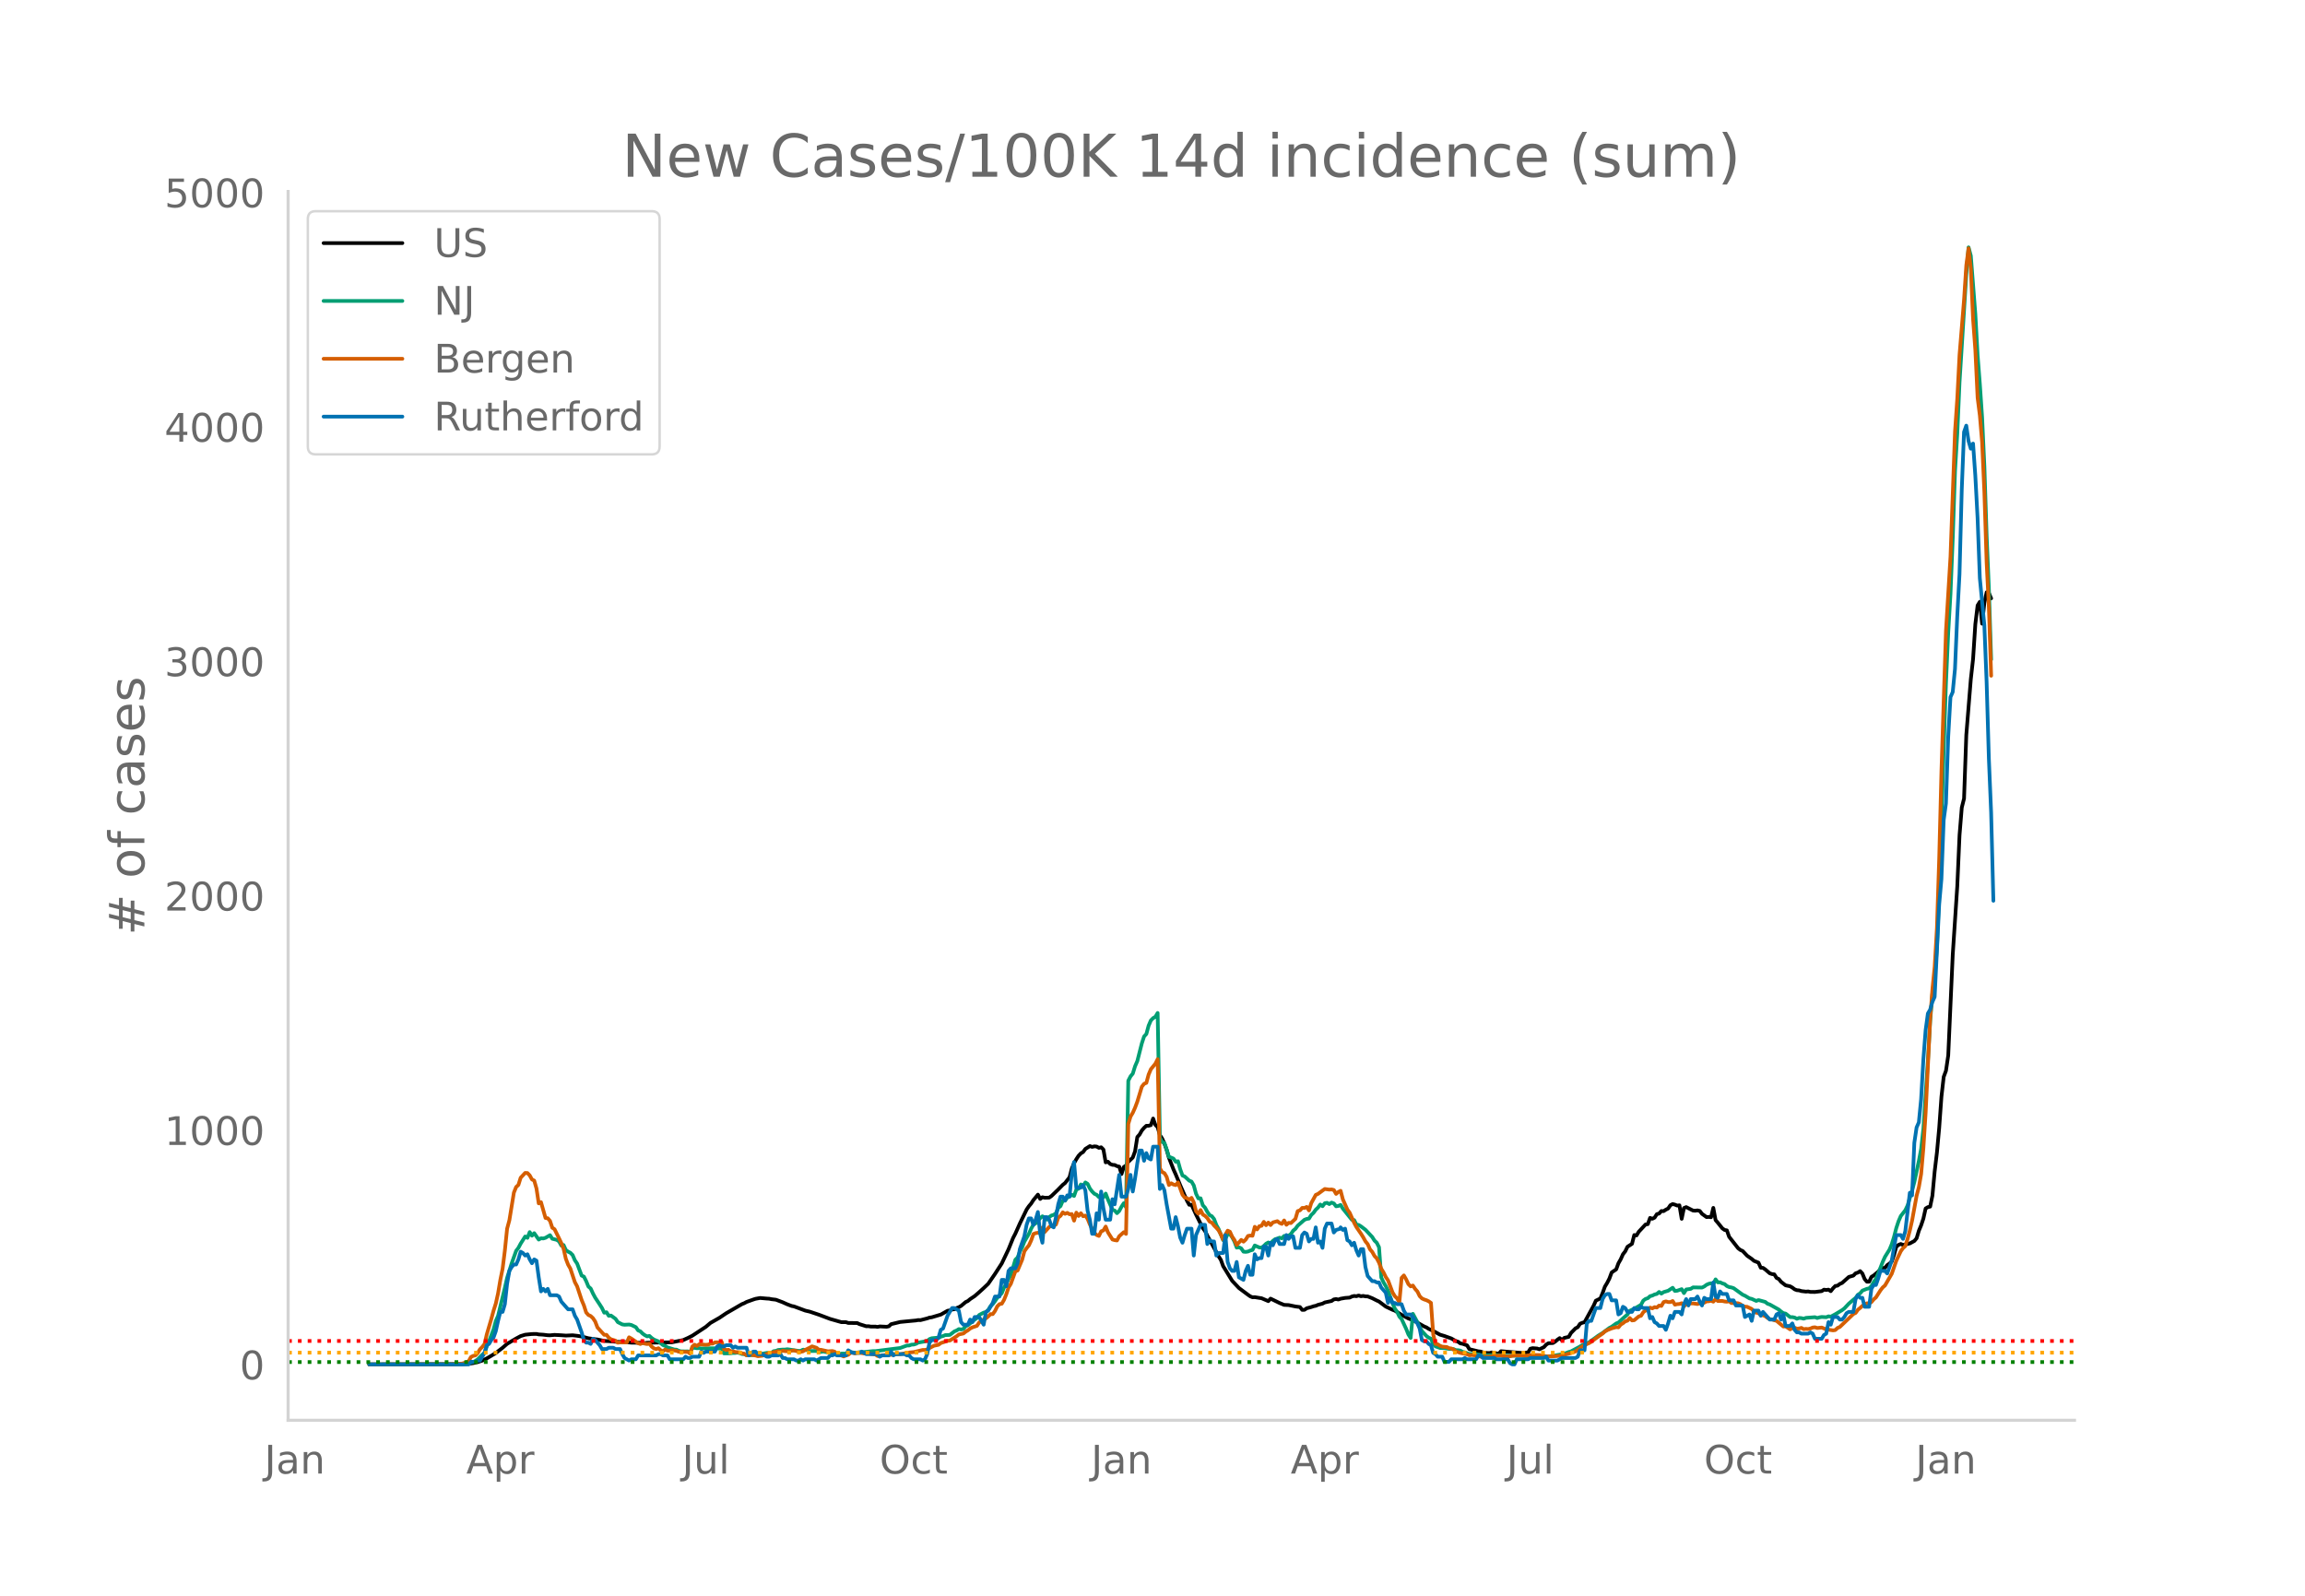 <svg height="864" viewBox="0 0 936 648" width="1248" xmlns="http://www.w3.org/2000/svg" xmlns:xlink="http://www.w3.org/1999/xlink"><defs><style>*{stroke-linecap:butt;stroke-linejoin:round}</style></defs><g id="figure_1"><path d="M0 648h936V0H0z" style="fill:#fff" id="patch_1"/><g id="axes_1"><path d="M117 576.72h725.4V77.76H117z" style="fill:none" id="patch_2"/><path clip-path="url(#p0dba440010)" d="m149.973 554.04 37.604-.102 2.752-.136 1.834-.275 1.835-.43 1.834-.592 1.834-.898 1.835-1.078 1.834-1.113 2.752-2.125 1.834-1.604 1.834-1.089 1.835-1.076 1.834-.981 1.834-.56 2.752-.277 1.834-.032.917.195 1.835.11 1.834.226.917.027 1.835-.173 2.751.146 1.835.137 2.751-.126 1.835.21 1.834.28 2.751.726 2.752.387.917.098 2.752.6 1.834.083 2.752.233 1.834.084.917-.043 3.669.346 4.586.053.917.12.917-.143 10.09-.183 4.585-.914 1.835-.827 1.834-.931 5.503-3.614 1.834-1.56 3.67-2.096 2.75-1.852 6.42-3.72.918-.361.917-.508 2.752-.988.917-.293 1.834-.33 2.752.246.917.045.917.196 1.835.216 2.751 1.033 1.835.827 1.834.693.917.166 4.586 1.705 1.834.427 3.67 1.232 4.585 1.724 4.586 1.31 1.834.006.918.306 3.668.049.917.442 2.752.863.917-.029.917.16 1.835-.01.917.141.917-.198 2.752.138.917-.185.917-.864 3.669-.893 4.586-.444 1.834-.168.917-.173.917.037 2.752-.707.917-.325.917-.127 3.669-1.096 2.752-1.555.917-.144.917-.372.917-.088.917-.514.917-.325.918-.544 1.834-1.545.917-.433.917-.772 1.835-1.219 1.834-1.587 1.834-1.675 1.835-1.751 2.751-3.99 2.752-4.26 2.752-5.782 1.834-4.537.917-1.77 1.834-4.11 2.752-5.697.917-1.334.917-1.084.918-1.426 1.834-2.2.917 1.76.917-.706.917.221 1.835-.059.917-.655 2.752-2.658 1.834-1.882.917-.722 1.834-2.349.918-3.545.917-2.166.917-1.627.917-1.395.917-.964.918-.549.917-1.266 1.834-1.154.917.342.917-.232.918.088.917.524.917-.234.917.92.917 5.209.918-.271.917.932.917.344.917.062.917.46.917.194.918 3.015.917-2.834.917-.634.917-1.46 1.835-1.785.917-2.518.917-5.796.917-1.017.917-1.63.917-1.082.918-.84.917-.01.917-.247.917-2.686.917 2.593.918.92.917 3.21.917 1.394.917 2.044.917 2.606.917 3.167 1.835 4.717.917 2.022 1.834 4.435 2.752 6.293.917 1.633.917-.021 1.835 3.973 2.751 5.507.917 1.23.918 1.844 1.834 3.336 2.752 5.066.917 1.45.917 2.512 3.669 5.977 2.751 2.924 3.669 2.736.917.637.917.374.917-.042 1.835.303.917.131 2.752 1.177.917-1.017 3.668 1.789 1.835.755 1.834.076 2.752.568 1.834.233.917 1.154.917-.025.918-.63 1.834-.494.917-.323.917-.19.918-.393 1.834-.485.917-.485 2.752-.589.917-.634.917-.152.917.198.917-.33 1.835-.322 1.834-.135.917-.438.917-.227.918.102.917-.283.917.297.917-.132.917.183.918.028 1.834.72 1.834.93.918.417 2.751 2.059 2.752 1.307.917.34 2.751 1.688 2.752 1.497 1.834.64 4.586 2.597.917.375.918.601 1.834.842 2.751 1.505 1.835.555 2.751.985 1.835 1.057.917.27.917.687.917.153 1.835.64.917 1.538 3.669.89.917.08.917.346 1.834.246.917.019.918-.28.917.311.917.071.917.211.917-1.064 8.255.69 1.834-.125.918-.045.917-1.53.917-.225 1.834.137.917.326 1.835-.884.917-1.002.917-.59 1.835-.071.917-.575.917-.79.917-.641.917.84.918-.923 1.834-.422.917-1.583 1.834-1.874.918-.472.917-1.384.917-.401.917-.24 3.669-6.692.917-2.043 1.834-.903.918-2.233.917-2.558.917-1.524.917-1.783.917-2.473 1.835-1.24.917-2.483.917-1.603.917-2.048.917-1.172.918-1.877 1.834-1.19.917-3.577.917.174.918-1.516 2.751-2.938.917-.13.917-2.537.918.345.917-.446.917-1.422.917-.247.917-1.028.918.048.917-.607.917-.462.917-1.346.917-.462.917.236.918.387.917-.112.917 5.487.917-4.378.917-.385 2.752 1.396.917.075.917-.135.917.22.918 1.183 1.834 1.315.917-.062.917.13.918-3.805.917 4.964.917 1.064 1.834 2.292.918.648.917.154.917 2.618 3.669 4.666.917.695.917.41 1.834 1.938 1.835 1.276.917.785 1.834.739.917 2.062.918.051.917.637 1.834 1.58.917.31.918.106.917 1.47.917.432.917 1.14 1.834 1.424 1.835.39.917.526.917.7.917.349.918.08.917.286 1.834.215.917-.074.917.195 1.835.019 2.751-.336.918-.606.917.129.917-.131.917.626.917-1.178.917-.928.918-.137.917-.698.917-.392 2.752-2.453 1.834-.534.917-.941.917-.284.917-.604.918.978.917 2.258.917 1.065.917-.01.917-1.963.918-.546 1.834-1.549.917-.974.917-.495.917-.093.918-1.118.917-.616.917-.845.917-2.687.917-3.293.918-.774.917-.36.917.39 2.752-.613 1.834-.998.917-1.1.917-3.058.917-2.189.918-2.745.917-4.11.917-.547.917-.203.917-4.448.918-9.88.917-7.652.917-9.971.917-12.725.917-8.021.917-2.472.918-6.211 1.834-40.966 1.834-27.679.918-20.77.917-11.25.917-3.646.917-25.825 1.834-22.635.918-8.247.917-14.115.917-7.603.917-1.487.917 8.9.918-8.482.917-4.285.917.312.917 2.175h0" style="fill:none;stroke:#000;stroke-linecap:round;stroke-width:1.5" id="line2d_1"/><path clip-path="url(#p0dba440010)" d="m149.973 554.04 37.604-.105 2.752-.352.917-.329.917-.17.917-.471.918-.618 1.834-1.877.917-.77.917-2.646.917-2.066 1.835-4.836.917-3.4.917-2.109 2.752-11.329.917-4.06 1.834-5.85 1.835-5.132.917-1.196.917-1.727 1.834-2.895.918.553.917-2.336.917 1.45.917-1.02 1.834 2.605.918-.536.917.086.917-.274 1.834-1.062.918 1.451 1.834.45.917.626.917 1.685.917-.216.918 2.035.917.656.917.456.917.915.917 2.122.918 1.347 1.834 4.887.917.416.917 1.818.917 2.216.918.79.917 2.004.917 1.705 1.834 2.766.918 1.44.917 1.909.917-.193.917 1.447.917-.096 1.835 1.333.917 1.336 1.834.934.917.135 1.835-.096.917.184 1.834.888.917 1.32.918.372.917.925.917.654.917.473.917-.184.918.834.917.649 1.834.736 1.835 1.498.917.346.917.602 2.751.858.918.062.917.447.917.235 1.834.024.918-.021.917.42.917-1.809.917-.043.917.163.917-.035.918.141 1.834-.06 3.669-.04 1.834.125.917-.1.917 2.064 1.835-.013.917-.032.917-.143.917.002.918-.138.917.221.917.36.917.03.917.43 1.835.002 3.668-.403 2.752-.515 1.834-.018.917-.686.918-.114.917-.377 1.834-.157h.917l.918-.142 1.834.26 2.751.42.918-.025.917-.485 1.834.227.917.33 1.835-.025.917.017.917.294.917.075.918-.173.917.21.917.036 1.834.38.917.374.918.227.917-.076.917-.298 2.752-.026.917-.298.917-.17.917.218 1.834-.29.918.027 4.586-.463.917.016 10.089-1.282 2.751-.994.917-.021.918-.341.917-.048.917-.271.917-.521 3.669-.639.917-.787.917-.34 1.835-.178.917.096.917-.57.917-.248.917-.382 1.835-.061 1.834-1.426.917-.384.917-.559.918.146.917-.193.917-1.12.917-.405 2.752-2.29.917-.62.917-1.25 1.834-.961.918-.189.917-.896.917-1.514.917-.858.917-1.196.918-1.385 1.834-1.85.917-2.283.917-1.495.918-2.08.917-1.524 1.834-6.2.917-.911.917-2.36.918-1.727.917-2.379 1.834-3.142.917-2.095.918-1.632.917-.534 1.834-2.116.917-.748.917.59.918.75.917-1.041.917-.622.917-.267.917-.655.918-2.183.917-.702.917-2.21.917.02.917-1.287.917-.433.918-.694.917.477.917-2.612.917-.338.917-1.723.918.686.917-1.499.917.577.917 1.894.917 1.214.917.916.918.42.917.936.917-.371.917.446.917-1.511.918 2.401 1.834 4.167.917.331.917 1.054.917-.902.918-1.72.917-1.414.917 1.613.917-51.356.917-1.78.918-1.118.917-2.974.917-2.102 1.834-7.22.917-2.78.918-.995.917-3.387.917-2.139.917-.926.917-.523.918-1.57.917 50.624.917 1.755.917.442.917 2.606.917 3.023.918.282.917.4.917 1.28.917-.204.917 3.288.918 2.514.917.407 1.834 1.685.917.363.918 1.583.917 3.352.917 1.885.917-.03.917 2.827.917 1.007.918 1.696.917 1.285.917.471.917 1.168.917 2.416.918 1.626 1.834 4.49.917-.518.917-1.927.917.014.918 1.267.917 1.75.917 2.465.917-.153.917.449.918 1.342.917.086.917-.147.917-.405.917-.238.917-1.818 1.835.816.917.09.917-.7.917-.904.918-.524.917.426.917-1.038.917-.704.917-.256.917-.372.918.287.917-.986.917.343.917-.458.917-.666.918-1.37.917-.744.917-1.272 2.751-2.4.918-.344.917-.14.917-1.481.917-.857.917-1.28.918-.857.917-1.238.917.69.917-1.218.917-.146.917.497.918-.604.917.343.917 1.17.917-.156.917-.416.918 1.507 3.668 4.554.917.112.918 1.811.917.159.917.56 1.834 1.394 2.752 2.937.917 1.457.917.874.918 1.814.917 12.304.917 1.961.917 1.557.917 1.794 1.835 5.205.917 2.09.917 1.287.917 1.966.917 1.014 1.835 3.948.917 2.286.917 1.452.917-9.813 1.835 3.416.917 1.946.917 1.644 1.834 2.006.918.681.917.385.917 2.234.917.913 1.834.63 1.835.094 1.834.281 1.835.098.917.419.917.025.917.161.917.522.917.184 1.835.684 2.751.007 1.835.434 1.834.047 2.752.012 1.834-.108 2.752.235 2.751.103.917-.09.917.075 1.835-.067 4.586.294 1.834-.027 4.586.096 1.834-.132 4.586-.792.918-.197 1.834-.723.917-.243 1.834-.985 1.835-.993.917-.59 1.834-.663.918-.462 2.751-1.97.917-.679 1.835-1.142 2.751-2.043.917-.468 1.835-1.34.917-.365 1.834-1.686 1.835-1.61.917-1.48 1.834-.828 2.752-1.62.917-1.707.917-.664.917-.301.917-.818.918-.244.917-.458.917-.214.917-.802.917.676.918-.618 1.834-.547 1.834-1.207.917 1.291.918-.096 1.834-.634.917 1.611.917-1.484 1.835-.244.917-.6 3.669.068.917-.446.917-.685.917-.401.917-.21.918.352.917-1.94.917 1.228.917-.045.917.46.918.278.917.79.917.413.917.161.917.298 3.669 2.652.917.404 1.835 1.09.917.2 1.834.828.917-.346 2.752.752.917.739.917.31 3.669 2.069.917.8.917.639.917.175 1.835 1.43.917.011.917.181.917.49.918-.35.917.082.917.238.917-.342 3.669-.277.917.344.917-.282.917-.15 1.835.108.917-.374.917.152 1.834-.99 2.752-1.661.917-.697 1.835-1.954 1.834-1.577.917-.74.917-1.26.917-.612.918-1.101 1.834-.724.917-.18.917-.942.918-1.62.917-1.33 1.834-4.514.917-2.374.917-2.03 1.835-2.953.917-2.197.917-2.964.917-3.557.918-2.793.917-2.115 1.834-2.34.917-1.93 1.835-6.103.917-3.462 1.834-8.525.917-4.87.918-8.196 1.834-27.845.917-15.952.917-11.057.918-6.915.917-11.614.917-23.024 1.834-58.17.917-26.52.918-20.477.917-15.698.917-22.634.917-27.198.917-15.156.918-20.92 2.751-43.829.917-10.904.917 3.427 1.835 23.704.917 16.645.917 11.796.917 13.573.918 19.817.917 28.261.917 21.638.917 28.483h0" style="fill:none;stroke:#009e73;stroke-linecap:round;stroke-width:1.5" id="line2d_2"/><path clip-path="url(#p0dba440010)" d="m149.973 554.04 33.018-.071 4.586-.256 1.835-.53.917-.49.917-1.665.917-.45.917-.204.918-.96.917-1.541.917-.92.917-1.163.917-3.932 1.835-6.27.917-3.369.917-2.9.917-4.125.917-5.473.918-4.503.917-7.372.917-8.925.917-3.39 1.834-11.252.918-2.277.917-.837.917-2.92 1.834-1.961.918.05.917.95.917 1.665.917.45.917 3.195.917 6.065.918-.5 1.834 6.423.917.112.917 1.082.918 2.768.917.602 1.834 3.717.917 1.91.917 2.317.918 4.054.917 2.39.917 1.592 1.834 5.514.918 1.705 1.834 5.555.917 2.185.917 2.86.917 1.04.918.41.917.857.917 1.389.917 2.389 1.835 2.022.917.98.917-.01.917 1.174.917.653 1.835.552.917.817.917-.113 2.752.02.917-2.092.917.51 2.751 1.89.918.326.917-.48.917.337.917.153.917-.143.918 1.185.917.725.917.275.917-.347.917.848.918.418.917-.755.917.49h.917l.917-.225 1.835.276.917.378 3.669.081.917.674.917-2.869.917-.745.917.52.917-.674 2.752.194.917-.06.917-.41.918-.01.917-.5.917-.03.917.112.917-.286.917 2.89.918.418.917-.092.917.562.917.01.917.327 1.835.102.917.429.917.174.917.633.917-.245.918.03 1.834.307.917.275 1.835-.204 2.751-1.072.917.02.917-.449.918-.092.917-.265.917.234.917-.398.917.164 1.835.081.917-.275.917-.092 1.834.46.918.101.917-.204.917-.592 1.834-.899.918-.52 1.834.582.917.776.917.04 2.752.623 1.834-.112.917.235.918 1 .917.164 1.834.786.917-.398.918-.266.917-.806.917-.072.917.317.917-.235.917-.02 1.835.255 1.834-.153.917.367 1.835.204.917.623.917-.05.917-.246.917-.04.918-.235.917.102.917-.01.917-.266 2.752.02 1.834-.347.917-.04.917-.307 1.835-.163 3.669-.868.917.01.917-.255 1.834-1.021.917-.45 1.835-.388.917-.694 2.752-.899.917-.112 2.751-1.746.917-.735 1.835-.388.917-.746.917-.54.917-.746.918-.46 1.834-.612.917-1.369 1.834-1.245.918-.45.917-.765.917-.95.917.01.917-1.276.918-1.869.917-.929.917-.153.917-1.573.917-2.267.918-2.767.917-1.46 1.834-5.064.917-.358 1.835-4.34.917-3.44.917-1.308.917-1.113.917-1.98.918-2.635.917-.357 1.834-.266.917-2.001.917 1.807 1.835-2.042.917-.664.917.235.917-.592.918-2.798.917-.704.917-1.42.917.613.917-.398.917.572.918-.082.917 2.675.917-3.257.917 1.348.917-1.103.918 1.215.917-.266.917 1.359.917 2.256 1.834 3.42.918.848.917.388.917-1.878.917-.368.917-1.562.918 2.358 1.834 2.9.917.256.917.132.917-1.725 1.835-1.634.917.694.917-44.642.917-3.022.918-1.542.917-2.053.917-2.45 1.834-6.076.917-1.164.918-.388.917-3.38.917-2.164 1.834-2.237.918-1.838.917 44.336.917 1.522.917.418.917 1.552.917 3.278.918-.704.917.5.917.235.917-1.103 1.835 5.014.917 1.164.917.224.917.644.917-.766.918 1.848.917 3.584.917 1.031.917-1.51.917 1.827.917.541.918.899.917 1.44.917.387.917 1.195.917.909.918 1.072.917 1.654.917 2.134.917-2.113.917-1.583.917.439.918 2.022.917 1.337.917 2.053 1.834-2.094.918.715.917-.858.917-1.47.917-.153.917.082.917-3.635.918 1.072.917-1.318.917-.163.917-1.603.917 1.358.918-1.062.917 1 .917-1.061 1.834-.52.917.734.918.368.917-1.389.917 1.756.917-.786.917.092 1.835-1.715.917-3.145.917-.307.917-.99.917.02.918-.418.917 1.419.917-2.971 1.834-3.34.918-.398 1.834-1.358.917-.633 1.834.256.918-.072.917.225.917 1.582.917-.776.917-.48.918 3.503 1.834 4.125.917 1.256 1.834 4.135.918 1.716 1.834 2.675.917 1.46.917 1.675.918 1.123.917 2.093.917 1.052.917 1.644.917.98.918 1.757.917 2.47.917 1.481.917 1.869.917 1.358 1.835 4.911.917 1.501.917.899.917 1.603.917-9.935.918-.99.917 1.592.917 1.95.917.91.917-.338.917 1.389.918 1.031.917 1.88.917.928.917.43.917.295.918.45.917.633.917 12.804.917 3.86.917.153.917.623.918.327 1.834.153.917.46.917.132.918.429.917.725 1.834.653 2.752.562.917.408.917-.132 1.834.214 1.835.49.917.082 3.669-.204.917-.215 2.751-.122.918.275 1.834.133 1.834-.306.917-.174.918.072 1.834-.03 1.834.101 1.835-.306 3.668.01 2.752.51 1.834.062 2.752-.174 1.834-.214 3.67-.98 1.833-.674.918-.592 1.834-1.46.917-.338.917-.592.918-.388.917-.541 1.834-1.41 2.752-1.95.917-.827.917-.52 1.834-.735 1.835-.511.917.102.917-1.133.917-.552.917-.745.918-.296.917-1.072.917.98.917-.102 1.835-1.532.917-.265.917-1.44.917-.684.917-.5.917-.685.918.307.917-.5.917.163.917-.797.917.153.918-1.572.917-.296.917.286.917.01.917-.44.917 1.492.918-.215.917-.071.917-.307.917 1.256.917-.806 1.835-.358.917-.02 1.834.265.917-.316.918-.03.917-.225.917-.5.917-.062.917-.204.918.378.917-1.032.917.756 1.834-.01.918.214.917.082.917-.174.917.715 1.834.04.918.062.917.378.917.766.917.224.917.072 1.835.868.917 1.062.917.439.917.214.917.715.918.122.917.388.917.705.917.541.917.051.918.358.917.224 2.751 2.308.917-.082 1.835 1.246.917-.541.917-.123.917.388.918-.092.917-.234.917.52.917-.122.917.081.917-.224.918-.409.917-.092.917.297 1.834-.194 1.835.755 2.751.398.917-.122.918-.868.917-.398 5.503-5.27.917-.428.917-1.297.917-.715.918-.867 1.834-1.042.917.02.917-.51.918-1.113.917-.786 1.834-2.86.917-1.184.917-.796 2.752-4.759 1.834-5.268 1.835-3.89.917-1.267.917-.817.917-2.93.918-3.41.917-4.034 1.834-10.068.917-3.503.917-5.299.918-10.589.917-14.346 1.834-38.087.917-11.988.918-9.19.917-15.806.917-28.202.917-35.616 1.834-56.773 1.835-30.112 1.834-50.748.917-13.336.918-17.828 1.834-22.383.917-14.03.917-6.892.917 8.465.918 20.412.917 12.457.917 19.32.917 7.249.917 10.854.918 20.412.917 28.53.917 18.215.917 27.662h0" style="fill:none;stroke:#d55e00;stroke-linecap:round;stroke-width:1.5" id="line2d_3"/><path clip-path="url(#p0dba440010)" d="M149.973 554.04h40.356l.917-1.04h1.834l.918-.52h.917l1.834-3.12.917-3.12.917-.521.918-1.56.917-1.04.917-2.6.917-4.161.917-3.64h.918l.917-3.12.917-8.322.917-5.2.917-1.56.917-1.04h.918l.917-2.08.917-3.121.917.52.917 1.04.918-.52.917 2.08.917 1.56.917-1.56.917.52.917 6.76.918 5.722.917-1.04.917 1.04.917-1.04.917 2.6h2.752l.917.52.917 2.08 2.752 3.12h1.834l.917 2.6.918 1.56 1.834 5.202.917 3.12.917 1.04h.917l.918.52.917-2.08.917.52 1.834 2.08.918 1.56h1.834l.917-.52h1.834l.918.52h1.834l.917 2.08.917 1.56 1.835 1.04.917-.52h1.834l.917-1.56h7.338l.917-.52h.917l.918.52h1.834l.917 1.56h5.503l.917-1.04.918.52h.917l.917-.52h2.751l.918-2.08.917.52.917-.52h3.669l.917-2.08.917-.52.917.52h.917l.918-.52h1.834l.917 1.04.917-.52.918.52h3.668l.917 3.12.918-1.04.917-.52h.917l.917 1.04h1.835l1.834 1.04h.917l.917-.52h2.752l.917-.52.917 1.56h.917l.918.52h2.751l.917.52h.917l.918-.52.917.52.917-.52h3.669l.917.52 1.834-1.04h2.752l.917-1.04h.917l.917-.52.918.52h3.668l.918-2.08 1.834 1.04H349l.918-.52 1.834 1.04h4.586l.917 1.04.917-.52h2.752l.917-1.56.917 1.56.917-.52h3.67l.916.52h.917l.918 1.04.917.52h2.751l.918.52.917-.52.917-2.08.917-4.68.917-1.04h1.835l.917-1.04.917-3.12.917-.52 1.835-5.201 1.834-3.12h.917l1.834 1.04.918 4.68.917 1.04h1.834l.917-2.08.918 1.04.917-2.08h1.834l1.834 3.12.918-5.2.917-.52 1.834-3.12.917-2.601h1.835l.917-6.76h.917l.917 2.6.918-6.241.917-1.04h1.834l.917-2.08.917-5.721 1.835-5.201.917-4.68.917-2.6h.917l.918 2.6.917-2.08.917-3.121.917 8.84.917 3.641.917-10.4h.918l.917 1.04.917 2.6.917.52.917-4.16.918-5.201.917-3.12h.917l.917 1.56.917-2.08.917.52.918-9.362.917-4.68.917 10.4h1.834l.918-1.04.917 2.08.917 8.322.917 3.64.917 5.72h.917l.918-8.32.917 2.6.917-11.441.917 6.76.917 4.681h1.835l.917-8.32.917 2.08 1.834-11.962.918 8.841h1.834l.917-3.12.917-5.72.918 6.76.917-5.2.917-6.241.917-5.201h.917l.917 4.16.918-3.12.917 2.08.917.52.917-5.2h1.835l.917 17.162.917-1.56.917 2.08.917 5.72 1.835 9.882h.917l.917-4.68.917 3.64.917 4.68.918 2.08.917-3.12.917-2.6h1.834l.918 10.92.917-8.32 1.834-4.16h1.834l.918 7.8.917-1.56.917.52h.917l.917 5.72.918-1.04h1.834l.917-7.28.917 10.921.917 2.6.918 1.04h.917l.917-3.64.917 6.24 1.835 1.041.917-3.64.917-2.08.917 3.64h.917l.917-8.321.918 2.08.917-.52h.917l.917-4.68h.917l.918 3.64.917-5.2.917 1.04.917-2.08.917-.52.917 2.08h1.835l.917-3.641.917 1.56.917-1.04h.918l.917 4.68h1.834l.917-5.2.917-1.04.918.52.917 3.12.917-1.04h.917l.917-4.68.918 6.24.917-.52.917 2.6.917-7.8.917-2.08h1.835l.917 3.64.917-1.04 1.834-.52v-.52l.918 1.04.917-.52.917 4.68.917.52.917 1.56.917-1.04.918 3.12.917 2.08.917-2.6h.917l.917 7.281.918 3.64 1.834 2.081h.917l.917.52h.918l.917 2.08 1.834 2.08.917 4.161.917-2.08.918 2.08h.917l.917.52h1.834l.918 2.6.917 1.56h1.834l.917 1.04.917 1.561.918 1.04.917 2.08.917 4.68.917.52h.917l.918 1.041.917.52.917 3.12.917.52.917 1.04h1.835l.917 2.08h1.834l.917-1.04h4.586l.917-.52.918.52h3.668l.918-1.56h.917l.917 1.04h4.586l.917.52h4.586l.917 1.56.917.521h.917l.918-2.08h4.586l.917-.52h5.503l.917-.52.917 1.56h3.669l1.834-1.04h5.503l.918-.52.917-2.6h1.834l.917-10.922.918-1.04h.917l1.834-5.2h1.834l.918-3.641.917-1.56.917-.52h.917l.917 2.6h1.835l.917 5.72.917-.52.917-2.6.917.52.918 1.56h1.834l.917-1.56.917.52h.918l.917-1.04.917.52h1.834l.917 4.16.918-.52.917 2.081.917.52.917 1.04h1.835l.917 1.56.917-2.6.917-3.12.917 1.04.917-2.6h1.835l.917 1.04.917-4.16.917-2.081.918 2.6.917-2.6h1.834l.917-1.04.917 2.08.918 1.56.917-3.12.917.52h1.834l.918-6.76.917 5.72.917.52.917-2.6.917 1.04h1.835l.917 2.6h1.834l.917 2.08h2.752l.917 4.68 1.835-1.04.917 2.601.917-4.16h1.834l.917 2.08.918-1.56 2.751 3.12h1.835l.917-2.08.917-.52.917 2.6.917-2.08.917 4.68h1.835l.917-1.04.917 2.6.917 1.04h.918l.917.52h2.751l.917-.52.918.52.917 2.08h2.751l.918-1.56.917-.52.917-4.68.917 1.04.917-3.12h1.835l.917 1.04h.917l.917-1.04.917-1.56.918-.52h1.834l.917-5.201.917-1.56.917 1.04h.918l.917 3.64h1.834l.917-7.28.918-1.56h.917l.917-2.601.917-3.12h1.834l.918 1.04 1.834-5.2 1.834-10.402h1.835l.917 1.56.917-3.12 1.835-15.602.917 1.04.917-21.322.917-6.241.917-2.08.917-9.361.918-16.122.917-11.962.917-6.76.917-1.56.917-3.12.918-2.081 1.834-37.444.917-10.402.917-23.922.917-6.761.918-27.043.917-16.122.917-2.08.917-9.361.917-21.323.918-17.162.917-34.324.917-23.403.917-2.6.917 6.24.917 3.121.918-2.08.917 13.002.917 17.161.917 24.443 1.835 19.242.917 22.883.917 31.204.917 21.842.917 35.884h0" style="fill:none;stroke:#0072b2;stroke-linecap:round;stroke-width:1.5" id="line2d_4"/><path clip-path="url(#p0dba440010)" d="M117 553.088h725.4" style="fill:none;stroke:green;stroke-dasharray:1.5,2.475;stroke-dashoffset:0;stroke-width:1.5" id="line2d_5"/><path clip-path="url(#p0dba440010)" d="M117 549.28h725.4" style="fill:none;stroke:orange;stroke-dasharray:1.5,2.475;stroke-dashoffset:0;stroke-width:1.5" id="line2d_6"/><path clip-path="url(#p0dba440010)" d="M117 544.521h725.4" style="fill:none;stroke:red;stroke-dasharray:1.5,2.475;stroke-dashoffset:0;stroke-width:1.5" id="line2d_7"/><path d="M117 576.72V77.76" style="fill:none;stroke:#d3d3d3;stroke-linecap:square;stroke-linejoin:miter;stroke-width:1.25" id="patch_3"/><path d="M117 576.72h725.4" style="fill:none;stroke:#d3d3d3;stroke-linecap:square;stroke-linejoin:miter;stroke-width:1.25" id="patch_4"/><g id="matplotlib.axis_1"><g id="xtick_1"><g style="fill:#696969" transform="matrix(.16 0 0 -.16 107.373 598.378)" id="text_1"><defs><path d="M9.813 72.906h9.859V5.078q0-13.187-5-19.14-5-5.954-16.094-5.954h-3.75v8.297h3.078q6.531 0 9.219 3.672Q9.813-4.39 9.813 5.078z" id="DejaVuSans-74"/><path d="M34.281 27.484q-10.89 0-15.093-2.484-4.204-2.484-4.204-8.5 0-4.781 3.157-7.594 3.156-2.797 8.562-2.797 7.485 0 12 5.297 4.516 5.297 4.516 14.078v2zm17.922 3.72V0H43.22v8.297Q40.14 3.328 35.547.953q-4.594-2.375-11.234-2.375-8.391 0-13.36 4.719Q6 8.016 6 15.922q0 9.219 6.172 13.906 6.187 4.688 18.437 4.688h12.61v.89q0 6.203-4.078 9.594-4.078 3.39-11.453 3.39-4.688 0-9.141-1.124-4.438-1.125-8.531-3.375v8.312q4.921 1.906 9.562 2.844 4.64.953 9.031.953 11.875 0 17.735-6.156 5.86-6.14 5.86-18.64z" id="DejaVuSans-97"/><path d="M54.89 33.016V0h-8.984v32.719q0 7.765-3.031 11.61-3.031 3.858-9.078 3.858-7.281 0-11.484-4.64-4.204-4.625-4.204-12.64V0H9.08v54.688h9.03v-8.5q3.235 4.937 7.594 7.374Q30.078 56 35.797 56q9.422 0 14.25-5.828 4.844-5.828 4.844-17.156z" id="DejaVuSans-110"/></defs><use xlink:href="#DejaVuSans-74"/><use x="29.492" xlink:href="#DejaVuSans-97"/><use x="90.771" xlink:href="#DejaVuSans-110"/></g></g><g id="xtick_2"><g style="fill:#696969" transform="matrix(.16 0 0 -.16 189.33 598.378)" id="text_2"><defs><path d="M34.188 63.188 20.797 26.906h26.812zm-5.579 9.718h11.188L67.578 0h-10.25l-6.64 18.703h-32.86L11.188 0H.78z" id="DejaVuSans-65"/><path d="M18.11 8.203v-29H9.077v75.484h9.031v-8.296q2.844 4.875 7.157 7.234Q29.594 56 35.594 56q9.968 0 16.187-7.906 6.235-7.907 6.235-20.797T51.78 6.484q-6.218-7.906-16.187-7.906-6 0-10.328 2.375-4.313 2.375-7.157 7.25zm30.578 19.094q0 9.906-4.079 15.547-4.078 5.64-11.203 5.64-7.14 0-11.218-5.64-4.079-5.64-4.079-15.547 0-9.906 4.078-15.547 4.079-5.64 11.22-5.64 7.124 0 11.202 5.64t4.078 15.547z" id="DejaVuSans-112"/><path d="M41.11 46.297q-1.516.875-3.297 1.281Q36.03 48 33.89 48q-7.625 0-11.703-4.953-4.079-4.953-4.079-14.234V0H9.08v54.688h9.03v-8.5q2.844 4.984 7.375 7.39Q30.031 56 36.531 56q.922 0 2.047-.125 1.125-.11 2.484-.36z" id="DejaVuSans-114"/></defs><use xlink:href="#DejaVuSans-65"/><use x="68.408" xlink:href="#DejaVuSans-112"/><use x="131.885" xlink:href="#DejaVuSans-114"/></g></g><g id="xtick_3"><g style="fill:#696969" transform="matrix(.16 0 0 -.16 276.98 598.378)" id="text_3"><defs><path d="M8.5 21.578v33.11h8.984V21.922q0-7.766 3.016-11.656 3.031-3.875 9.094-3.875 7.265 0 11.484 4.64 4.234 4.64 4.234 12.656v31h8.985V0h-8.984v8.406Q42.047 3.422 37.718 1q-4.313-2.422-10.032-2.422-9.421 0-14.312 5.86Q8.5 10.296 8.5 21.578zM31.11 56z" id="DejaVuSans-117"/><path d="M9.422 75.984h8.984V0H9.422z" id="DejaVuSans-108"/></defs><use xlink:href="#DejaVuSans-74"/><use x="29.492" xlink:href="#DejaVuSans-117"/><use x="92.871" xlink:href="#DejaVuSans-108"/></g></g><g id="xtick_4"><g style="fill:#696969" transform="matrix(.16 0 0 -.16 357.181 598.378)" id="text_4"><defs><path d="M39.406 66.219q-10.75 0-17.078-8.016-6.312-8-6.312-21.828 0-13.766 6.312-21.781 6.328-8 17.078-8 10.735 0 17.016 8 6.281 8.015 6.281 21.781 0 13.828-6.281 21.828-6.281 8.016-17.016 8.016zm0 8q15.328 0 24.5-10.281 9.188-10.282 9.188-27.563 0-17.234-9.188-27.516-9.172-10.28-24.5-10.28-15.375 0-24.593 10.25-9.204 10.265-9.204 27.546t9.204 27.563q9.218 10.28 24.593 10.28z" id="DejaVuSans-79"/><path d="M48.781 52.594v-8.407q-3.812 2.11-7.64 3.157-3.828 1.047-7.735 1.047-8.75 0-13.593-5.547-4.829-5.532-4.829-15.547 0-10.016 4.829-15.563 4.843-5.53 13.593-5.53 3.907 0 7.735 1.046 3.828 1.047 7.64 3.156V2.094Q45.016.344 40.984-.531q-4.015-.89-8.562-.89-12.36 0-19.64 7.765-7.266 7.765-7.266 20.953 0 13.375 7.343 21.031Q20.22 56 33.016 56q4.14 0 8.093-.86 3.953-.843 7.672-2.546z" id="DejaVuSans-99"/><path d="M18.313 70.219V54.688h18.5v-6.985h-18.5V18.016q0-6.688 1.828-8.594 1.828-1.906 7.453-1.906h9.218V0h-9.218q-10.407 0-14.36 3.875-3.953 3.89-3.953 14.14v29.688H2.687v6.984h6.594V70.22z" id="DejaVuSans-116"/></defs><use xlink:href="#DejaVuSans-79"/><use x="78.711" xlink:href="#DejaVuSans-99"/><use x="133.691" xlink:href="#DejaVuSans-116"/></g></g><g id="xtick_5"><g style="fill:#696969" transform="matrix(.16 0 0 -.16 443.062 598.378)" id="text_5"><use xlink:href="#DejaVuSans-74"/><use x="29.492" xlink:href="#DejaVuSans-97"/><use x="90.771" xlink:href="#DejaVuSans-110"/></g></g><g id="xtick_6"><g style="fill:#696969" transform="matrix(.16 0 0 -.16 524.101 598.378)" id="text_6"><use xlink:href="#DejaVuSans-65"/><use x="68.408" xlink:href="#DejaVuSans-112"/><use x="131.885" xlink:href="#DejaVuSans-114"/></g></g><g id="xtick_7"><g style="fill:#696969" transform="matrix(.16 0 0 -.16 611.752 598.378)" id="text_7"><use xlink:href="#DejaVuSans-74"/><use x="29.492" xlink:href="#DejaVuSans-117"/><use x="92.871" xlink:href="#DejaVuSans-108"/></g></g><g id="xtick_8"><g style="fill:#696969" transform="matrix(.16 0 0 -.16 691.953 598.378)" id="text_8"><use xlink:href="#DejaVuSans-79"/><use x="78.711" xlink:href="#DejaVuSans-99"/><use x="133.691" xlink:href="#DejaVuSans-116"/></g></g><g id="xtick_9"><g style="fill:#696969" transform="matrix(.16 0 0 -.16 777.834 598.378)" id="text_9"><use xlink:href="#DejaVuSans-74"/><use x="29.492" xlink:href="#DejaVuSans-97"/><use x="90.771" xlink:href="#DejaVuSans-110"/></g></g></g><g id="matplotlib.axis_2"><g id="ytick_1"><g style="fill:#696969" transform="matrix(.16 0 0 -.16 97.32 560.119)" id="text_10"><defs><path d="M31.781 66.406q-7.61 0-11.453-7.5Q16.5 51.422 16.5 36.375q0-14.984 3.828-22.484 3.844-7.5 11.453-7.5 7.672 0 11.5 7.5 3.844 7.5 3.844 22.484 0 15.047-3.844 22.531-3.828 7.5-11.5 7.5zm0 7.813q12.266 0 18.735-9.703 6.468-9.688 6.468-28.141 0-18.406-6.468-28.11-6.47-9.687-18.735-9.687-12.25 0-18.718 9.688-6.47 9.703-6.47 28.109 0 18.453 6.47 28.14Q19.53 74.22 31.78 74.22z" id="DejaVuSans-48"/></defs><use xlink:href="#DejaVuSans-48"/></g></g><g id="ytick_2"><g style="fill:#696969" transform="matrix(.16 0 0 -.16 66.78 464.932)" id="text_11"><defs><path d="M12.406 8.297h16.11v55.625l-17.532-3.516v8.985l17.438 3.515h9.86V8.296H54.39V0H12.406z" id="DejaVuSans-49"/></defs><use xlink:href="#DejaVuSans-49"/><use x="63.623" xlink:href="#DejaVuSans-48"/><use x="127.246" xlink:href="#DejaVuSans-48"/><use x="190.869" xlink:href="#DejaVuSans-48"/></g></g><g id="ytick_3"><g style="fill:#696969" transform="matrix(.16 0 0 -.16 66.78 369.746)" id="text_12"><defs><path d="M19.188 8.297h34.421V0H7.33v8.297q5.609 5.812 15.296 15.594 9.703 9.797 12.188 12.64 4.734 5.313 6.609 9 1.89 3.688 1.89 7.25 0 5.813-4.078 9.469-4.078 3.672-10.625 3.672-4.64 0-9.797-1.61-5.14-1.609-11-4.89v9.969Q13.767 71.78 18.938 73q5.188 1.219 9.485 1.219 11.328 0 18.062-5.672 6.735-5.656 6.735-15.125 0-4.5-1.688-8.531-1.672-4.016-6.125-9.485-1.218-1.422-7.765-8.187-6.532-6.766-18.453-18.922z" id="DejaVuSans-50"/></defs><use xlink:href="#DejaVuSans-50"/><use x="63.623" xlink:href="#DejaVuSans-48"/><use x="127.246" xlink:href="#DejaVuSans-48"/><use x="190.869" xlink:href="#DejaVuSans-48"/></g></g><g id="ytick_4"><g style="fill:#696969" transform="matrix(.16 0 0 -.16 66.78 274.56)" id="text_13"><defs><path d="M40.578 39.313Q47.656 37.797 51.625 33q3.984-4.781 3.984-11.813 0-10.78-7.422-16.703-7.421-5.906-21.093-5.906-4.578 0-9.438.906-4.86.907-10.031 2.72v9.515q4.094-2.39 8.969-3.61 4.89-1.218 10.218-1.218 9.266 0 14.125 3.656 4.86 3.656 4.86 10.64 0 6.454-4.516 10.079-4.515 3.64-12.562 3.64h-8.5v8.11h8.89q7.266 0 11.125 2.906 3.86 2.906 3.86 8.375 0 5.61-3.985 8.61-3.968 3.015-11.39 3.015-4.063 0-8.703-.89-4.641-.876-10.203-2.72v8.782q5.624 1.562 10.53 2.344 4.907.78 9.25.78 11.235 0 17.766-5.109 6.547-5.093 6.547-13.78 0-6.063-3.468-10.235-3.47-4.172-9.86-5.782z" id="DejaVuSans-51"/></defs><use xlink:href="#DejaVuSans-51"/><use x="63.623" xlink:href="#DejaVuSans-48"/><use x="127.246" xlink:href="#DejaVuSans-48"/><use x="190.869" xlink:href="#DejaVuSans-48"/></g></g><g id="ytick_5"><g style="fill:#696969" transform="matrix(.16 0 0 -.16 66.78 179.373)" id="text_14"><defs><path d="M37.797 64.313 12.89 25.39h24.906zm-2.594 8.593H47.61V25.391h10.407v-8.203H47.609V0h-9.812v17.188H4.89v9.515z" id="DejaVuSans-52"/></defs><use xlink:href="#DejaVuSans-52"/><use x="63.623" xlink:href="#DejaVuSans-48"/><use x="127.246" xlink:href="#DejaVuSans-48"/><use x="190.869" xlink:href="#DejaVuSans-48"/></g></g><g id="ytick_6"><g style="fill:#696969" transform="matrix(.16 0 0 -.16 66.78 84.186)" id="text_15"><defs><path d="M10.797 72.906h38.719v-8.312H19.828v-17.86q2.14.735 4.281 1.094 2.157.36 4.313.36 12.203 0 19.328-6.688 7.14-6.688 7.14-18.11 0-11.765-7.328-18.296-7.328-6.516-20.656-6.516-4.593 0-9.36.781-4.75.782-9.827 2.344v9.922q4.39-2.39 9.078-3.563 4.687-1.171 9.906-1.171 8.453 0 13.375 4.437 4.938 4.438 4.938 12.063 0 7.609-4.938 12.047-4.922 4.453-13.375 4.453-3.953 0-7.89-.875-3.922-.875-8.016-2.735z" id="DejaVuSans-53"/></defs><use xlink:href="#DejaVuSans-53"/><use x="63.623" xlink:href="#DejaVuSans-48"/><use x="127.246" xlink:href="#DejaVuSans-48"/><use x="190.869" xlink:href="#DejaVuSans-48"/></g></g><g style="fill:#696969" transform="matrix(0 -.2 -.2 0 58.62 379.813)" id="text_16"><defs><path d="M51.125 44H36.922l-4.11-16.313h14.313zm-7.328 27.781-5.078-20.265h14.265L58.11 71.78h7.813L60.89 51.516h15.234V44h-17.14l-4-16.313h15.53V20.22H53.079L48 0h-7.813l5.032 20.219H30.906L25.875 0h-7.86l5.079 20.219H7.719v7.468h17.187L29 44H13.281v7.516h17.625l4.985 20.265z" id="DejaVuSans-35"/><path d="M30.61 48.39q-7.22 0-11.422-5.64-4.204-5.64-4.204-15.453 0-9.813 4.172-15.453 4.188-5.64 11.453-5.64 7.188 0 11.375 5.655 4.203 5.672 4.203 15.438 0 9.719-4.203 15.406-4.187 5.688-11.375 5.688zm0 7.61q11.718 0 18.406-7.625 6.703-7.61 6.703-21.078 0-13.422-6.703-21.078-6.688-7.64-18.407-7.64-11.765 0-18.437 7.64-6.656 7.656-6.656 21.078 0 13.469 6.656 21.078Q18.844 56 30.609 56z" id="DejaVuSans-111"/><path d="M37.11 75.984V68.5h-8.594q-4.828 0-6.72-1.953-1.874-1.953-1.874-7.031v-4.828h14.797v-6.985H19.922V0H10.89v47.703H2.297v6.984h8.594V58.5q0 9.125 4.25 13.297 4.25 4.187 13.468 4.187z" id="DejaVuSans-102"/><path d="M44.281 53.078v-8.5q-3.797 1.953-7.906 2.922-4.094.984-8.5.984-6.688 0-10.031-2.047-3.344-2.046-3.344-6.156 0-3.125 2.39-4.906 2.391-1.781 9.626-3.39l3.078-.688q9.562-2.047 13.593-5.781 4.032-3.735 4.032-10.422 0-7.625-6.032-12.078-6.03-4.438-16.578-4.438-4.39 0-9.156.86Q10.688.296 5.422 2v9.281q4.984-2.594 9.812-3.89 4.829-1.282 9.579-1.282 6.343 0 9.75 2.172 3.421 2.172 3.421 6.125 0 3.656-2.468 5.61-2.453 1.953-10.813 3.765l-3.125.735q-8.344 1.75-12.062 5.39-3.704 3.64-3.704 9.985 0 7.718 5.47 11.906Q16.75 56 26.811 56q4.97 0 9.36-.734 4.406-.72 8.11-2.188z" id="DejaVuSans-115"/><path d="M56.203 29.594v-4.39H14.891q.593-9.282 5.593-14.142 5-4.859 13.938-4.859 5.172 0 10.031 1.266 4.86 1.265 9.656 3.812v-8.5Q49.266.734 44.187-.344 39.11-1.422 33.892-1.422q-13.094 0-20.735 7.61-7.64 7.625-7.64 20.625 0 13.421 7.25 21.296Q20.016 56 32.328 56q11.031 0 17.453-7.11 6.422-7.093 6.422-19.296zm-8.984 2.64q-.094 7.36-4.125 11.75-4.032 4.407-10.672 4.407-7.516 0-12.031-4.25-4.516-4.25-5.203-11.97z" id="DejaVuSans-101"/></defs><use xlink:href="#DejaVuSans-35"/><use x="83.789" xlink:href="#DejaVuSans-32"/><use x="115.576" xlink:href="#DejaVuSans-111"/><use x="176.758" xlink:href="#DejaVuSans-102"/><use x="211.963" xlink:href="#DejaVuSans-32"/><use x="243.75" xlink:href="#DejaVuSans-99"/><use x="298.73" xlink:href="#DejaVuSans-97"/><use x="360.01" xlink:href="#DejaVuSans-115"/><use x="412.109" xlink:href="#DejaVuSans-101"/><use x="473.633" xlink:href="#DejaVuSans-115"/></g></g><g style="fill:#696969" transform="matrix(.24 0 0 -.24 252.577 71.76)" id="text_17"><defs><path d="M9.813 72.906h13.28l32.329-60.984v60.984h9.562V0h-13.28L19.39 60.984V0H9.813z" id="DejaVuSans-78"/><path d="M4.203 54.688h8.985l11.234-42.672 11.172 42.672h10.593l11.235-42.672 11.187 42.672h8.985L63.28 0H52.688L40.922 44.828 29.109 0H18.5z" id="DejaVuSans-119"/><path d="M64.406 67.281v-10.39q-4.984 4.64-10.625 6.922-5.64 2.296-11.984 2.296-12.5 0-19.14-7.64-6.641-7.64-6.641-22.094 0-14.406 6.64-22.047 6.64-7.64 19.14-7.64 6.345 0 11.985 2.296 5.64 2.297 10.625 6.938V5.609Q59.234 2.094 53.437.33q-5.78-1.75-12.218-1.75-16.563 0-26.094 10.124-9.516 10.14-9.516 27.672 0 17.578 9.516 27.703 9.531 10.14 26.094 10.14 6.531 0 12.312-1.734 5.797-1.734 10.875-5.203z" id="DejaVuSans-67"/><path d="M25.39 72.906h8.297L8.297-9.28H0z" id="DejaVuSans-47"/><path d="M9.813 72.906h9.859V42.094L52.39 72.906h12.703L28.906 38.922 67.672 0H54.688L19.672 35.11V0h-9.86z" id="DejaVuSans-75"/><path d="M45.406 46.39v29.594h8.985V0h-8.985v8.203Q42.578 3.328 38.25.953q-4.313-2.375-10.375-2.375-9.906 0-16.14 7.906-6.22 7.922-6.22 20.813 0 12.89 6.22 20.797Q17.968 56 27.874 56q6.063 0 10.375-2.375 4.328-2.36 7.156-7.234zm-30.61-19.093q0-9.906 4.079-15.547 4.078-5.64 11.203-5.64 7.125 0 11.219 5.64 4.11 5.64 4.11 15.547 0 9.906-4.11 15.547-4.094 5.64-11.219 5.64-7.125 0-11.203-5.64-4.078-5.64-4.078-15.547z" id="DejaVuSans-100"/><path d="M9.422 54.688h8.984V0H9.422zm0 21.296h8.984v-11.39H9.422z" id="DejaVuSans-105"/><path d="M31 75.875q-6.531-11.219-9.719-22.219-3.172-10.984-3.172-22.265 0-11.266 3.203-22.328Q24.517-2 31-13.188h-7.813Q15.875-1.704 12.235 9.375q-3.64 11.078-3.64 22.016 0 10.89 3.61 21.922 3.624 11.046 10.983 22.562z" id="DejaVuSans-40"/><path d="M52 44.188q3.375 6.062 8.063 8.937Q64.75 56 71.093 56q8.548 0 13.188-5.984 4.64-5.97 4.64-17V0h-9.03v32.719q0 7.86-2.797 11.656-2.781 3.813-8.485 3.813-6.984 0-11.046-4.641-4.047-4.625-4.047-12.64V0h-9.032v32.719q0 7.906-2.78 11.687-2.782 3.782-8.595 3.782-6.89 0-10.953-4.657-4.047-4.656-4.047-12.625V0H9.08v54.688h9.03v-8.5q3.078 5.03 7.375 7.421Q29.781 56 35.687 56q5.97 0 10.141-3.031Q50 49.953 52 44.187z" id="DejaVuSans-109"/><path d="M8.016 75.875h7.812q7.313-11.516 10.953-22.563 3.64-11.03 3.64-21.921 0-10.938-3.64-22.016-3.64-11.078-10.953-22.563H8.016Q14.5-2 17.703 9.063q3.203 11.063 3.203 22.329 0 11.28-3.203 22.265-3.203 11-9.687 22.219z" id="DejaVuSans-41"/></defs><use xlink:href="#DejaVuSans-78"/><use x="74.805" xlink:href="#DejaVuSans-101"/><use x="136.328" xlink:href="#DejaVuSans-119"/><use x="218.115" xlink:href="#DejaVuSans-32"/><use x="249.902" xlink:href="#DejaVuSans-67"/><use x="319.727" xlink:href="#DejaVuSans-97"/><use x="381.006" xlink:href="#DejaVuSans-115"/><use x="433.105" xlink:href="#DejaVuSans-101"/><use x="494.629" xlink:href="#DejaVuSans-115"/><use x="546.729" xlink:href="#DejaVuSans-47"/><use x="580.42" xlink:href="#DejaVuSans-49"/><use x="644.043" xlink:href="#DejaVuSans-48"/><use x="707.666" xlink:href="#DejaVuSans-48"/><use x="771.289" xlink:href="#DejaVuSans-75"/><use x="836.865" xlink:href="#DejaVuSans-32"/><use x="868.652" xlink:href="#DejaVuSans-49"/><use x="932.275" xlink:href="#DejaVuSans-52"/><use x="995.898" xlink:href="#DejaVuSans-100"/><use x="1059.375" xlink:href="#DejaVuSans-32"/><use x="1091.162" xlink:href="#DejaVuSans-105"/><use x="1118.945" xlink:href="#DejaVuSans-110"/><use x="1182.324" xlink:href="#DejaVuSans-99"/><use x="1237.305" xlink:href="#DejaVuSans-105"/><use x="1265.088" xlink:href="#DejaVuSans-100"/><use x="1328.564" xlink:href="#DejaVuSans-101"/><use x="1390.088" xlink:href="#DejaVuSans-110"/><use x="1453.467" xlink:href="#DejaVuSans-99"/><use x="1508.447" xlink:href="#DejaVuSans-101"/><use x="1569.971" xlink:href="#DejaVuSans-32"/><use x="1601.758" xlink:href="#DejaVuSans-40"/><use x="1640.771" xlink:href="#DejaVuSans-115"/><use x="1692.871" xlink:href="#DejaVuSans-117"/><use x="1756.25" xlink:href="#DejaVuSans-109"/><use x="1853.662" xlink:href="#DejaVuSans-41"/></g><g id="legend_1"><path d="M128.2 184.5h136.45q3.2 0 3.2-3.2V88.96q0-3.2-3.2-3.2H128.2q-3.2 0-3.2 3.2v92.34q0 3.2 3.2 3.2z" style="fill:none;opacity:.8;stroke:#ccc;stroke-linejoin:miter" id="patch_5"/><path d="M131.4 98.718h32" style="fill:none;stroke:#000;stroke-linecap:round;stroke-width:1.5" id="line2d_8"/><g style="fill:#696969" transform="matrix(.16 0 0 -.16 176.2 104.317)" id="text_18"><defs><path d="M8.688 72.906h9.921V28.61q0-11.718 4.235-16.875 4.25-5.14 13.781-5.14 9.469 0 13.719 5.14 4.25 5.157 4.25 16.875v44.297H64.5V27.391q0-14.25-7.063-21.532-7.046-7.28-20.812-7.28-13.828 0-20.89 7.28-7.047 7.282-7.047 21.532z" id="DejaVuSans-85"/><path d="M53.516 70.516V60.89q-5.61 2.687-10.594 4-4.984 1.328-9.625 1.328-8.047 0-12.422-3.125t-4.375-8.89q0-4.845 2.906-7.313 2.907-2.453 11.016-3.97l5.953-1.218q11.031-2.11 16.281-7.406 5.25-5.297 5.25-14.172 0-10.61-7.11-16.078-7.093-5.469-20.812-5.469-5.172 0-11.015 1.172Q13.14.922 6.89 3.219v10.156q6-3.36 11.765-5.078 5.766-1.703 11.328-1.703 8.438 0 13.032 3.312 4.593 3.328 4.593 9.485 0 5.359-3.297 8.39-3.296 3.032-10.812 4.547L27.484 33.5q-11.03 2.188-15.968 6.875-4.922 4.688-4.922 13.047 0 9.672 6.812 15.234 6.813 5.563 18.766 5.563 5.14 0 10.453-.938 5.328-.922 10.89-2.765z" id="DejaVuSans-83"/></defs><use xlink:href="#DejaVuSans-85"/><use x="73.193" xlink:href="#DejaVuSans-83"/></g><path d="M131.4 122.203h32" style="fill:none;stroke:#009e73;stroke-linecap:round;stroke-width:1.5" id="line2d_10"/><g style="fill:#696969" transform="matrix(.16 0 0 -.16 176.2 127.802)" id="text_19"><use xlink:href="#DejaVuSans-78"/><use x="74.805" xlink:href="#DejaVuSans-74"/></g><path d="M131.4 145.688h32" style="fill:none;stroke:#d55e00;stroke-linecap:round;stroke-width:1.5" id="line2d_12"/><g style="fill:#696969" transform="matrix(.16 0 0 -.16 176.2 151.287)" id="text_20"><defs><path d="M19.672 34.813V8.108H35.5q7.953 0 11.781 3.297 3.844 3.297 3.844 10.078 0 6.844-3.844 10.078-3.828 3.25-11.781 3.25zm0 29.984V42.828h14.61q7.218 0 10.75 2.703 3.546 2.719 3.546 8.282 0 5.515-3.547 8.25-3.531 2.734-10.75 2.734zm-9.86 8.11h25.204q11.28 0 17.375-4.688Q58.5 63.53 58.5 54.89q0-6.703-3.125-10.657-3.125-3.953-9.188-4.922 7.282-1.562 11.313-6.53 4.031-4.954 4.031-12.376 0-9.765-6.64-15.093Q48.25 0 35.984 0H9.812z" id="DejaVuSans-66"/><path d="M45.406 27.984q0 9.766-4.031 15.125-4.016 5.375-11.297 5.375-7.219 0-11.25-5.375-4.031-5.359-4.031-15.125 0-9.718 4.031-15.093t11.25-5.375q7.281 0 11.297 5.375 4.031 5.375 4.031 15.093zm8.985-21.203q0-13.953-6.203-20.765Q42-20.797 29.203-20.797q-4.734 0-8.937.703-4.203.703-8.157 2.172v8.735q3.954-2.141 7.813-3.157 3.86-1.031 7.86-1.031 8.843 0 13.234 4.61 4.39 4.609 4.39 13.937v4.453q-2.781-4.844-7.125-7.234Q33.938 0 27.875 0 17.828 0 11.672 7.656q-6.156 7.672-6.156 20.328 0 12.688 6.156 20.344Q17.828 56 27.875 56q6.063 0 10.406-2.39 4.344-2.391 7.125-7.22v8.297h8.985z" id="DejaVuSans-103"/></defs><use xlink:href="#DejaVuSans-66"/><use x="68.604" xlink:href="#DejaVuSans-101"/><use x="130.127" xlink:href="#DejaVuSans-114"/><use x="169.49" xlink:href="#DejaVuSans-103"/><use x="232.967" xlink:href="#DejaVuSans-101"/><use x="294.49" xlink:href="#DejaVuSans-110"/></g><path d="M131.4 169.173h32" style="fill:none;stroke:#0072b2;stroke-linecap:round;stroke-width:1.5" id="line2d_14"/><g style="fill:#696969" transform="matrix(.16 0 0 -.16 176.2 174.773)" id="text_21"><defs><path d="M44.39 34.188q3.172-1.079 6.172-4.594 3-3.516 6.032-9.672L66.609 0H56l-9.313 18.703q-3.624 7.328-7.015 9.719-3.39 2.39-9.25 2.39h-10.75V0h-9.86v72.906h22.266q12.5 0 18.656-5.234 6.157-5.219 6.157-15.766 0-6.89-3.203-11.437-3.204-4.532-9.297-6.282zM19.673 64.797V38.922h12.406q7.125 0 10.766 3.297 3.64 3.297 3.64 9.687 0 6.39-3.64 9.64-3.64 3.25-10.766 3.25z" id="DejaVuSans-82"/><path d="M54.89 33.016V0h-8.984v32.719q0 7.765-3.031 11.61-3.031 3.858-9.078 3.858-7.281 0-11.484-4.64-4.204-4.625-4.204-12.64V0H9.08v75.984h9.03V46.188q3.235 4.937 7.594 7.374Q30.078 56 35.797 56q9.422 0 14.25-5.828 4.844-5.828 4.844-17.156z" id="DejaVuSans-104"/></defs><use xlink:href="#DejaVuSans-82"/><use x="64.982" xlink:href="#DejaVuSans-117"/><use x="128.361" xlink:href="#DejaVuSans-116"/><use x="167.57" xlink:href="#DejaVuSans-104"/><use x="230.949" xlink:href="#DejaVuSans-101"/><use x="292.473" xlink:href="#DejaVuSans-114"/><use x="333.586" xlink:href="#DejaVuSans-102"/><use x="368.791" xlink:href="#DejaVuSans-111"/><use x="429.973" xlink:href="#DejaVuSans-114"/><use x="469.336" xlink:href="#DejaVuSans-100"/></g></g></g></g><defs><clipPath id="p0dba440010"><path d="M117 77.76h725.4v498.96H117z"/></clipPath></defs></svg>